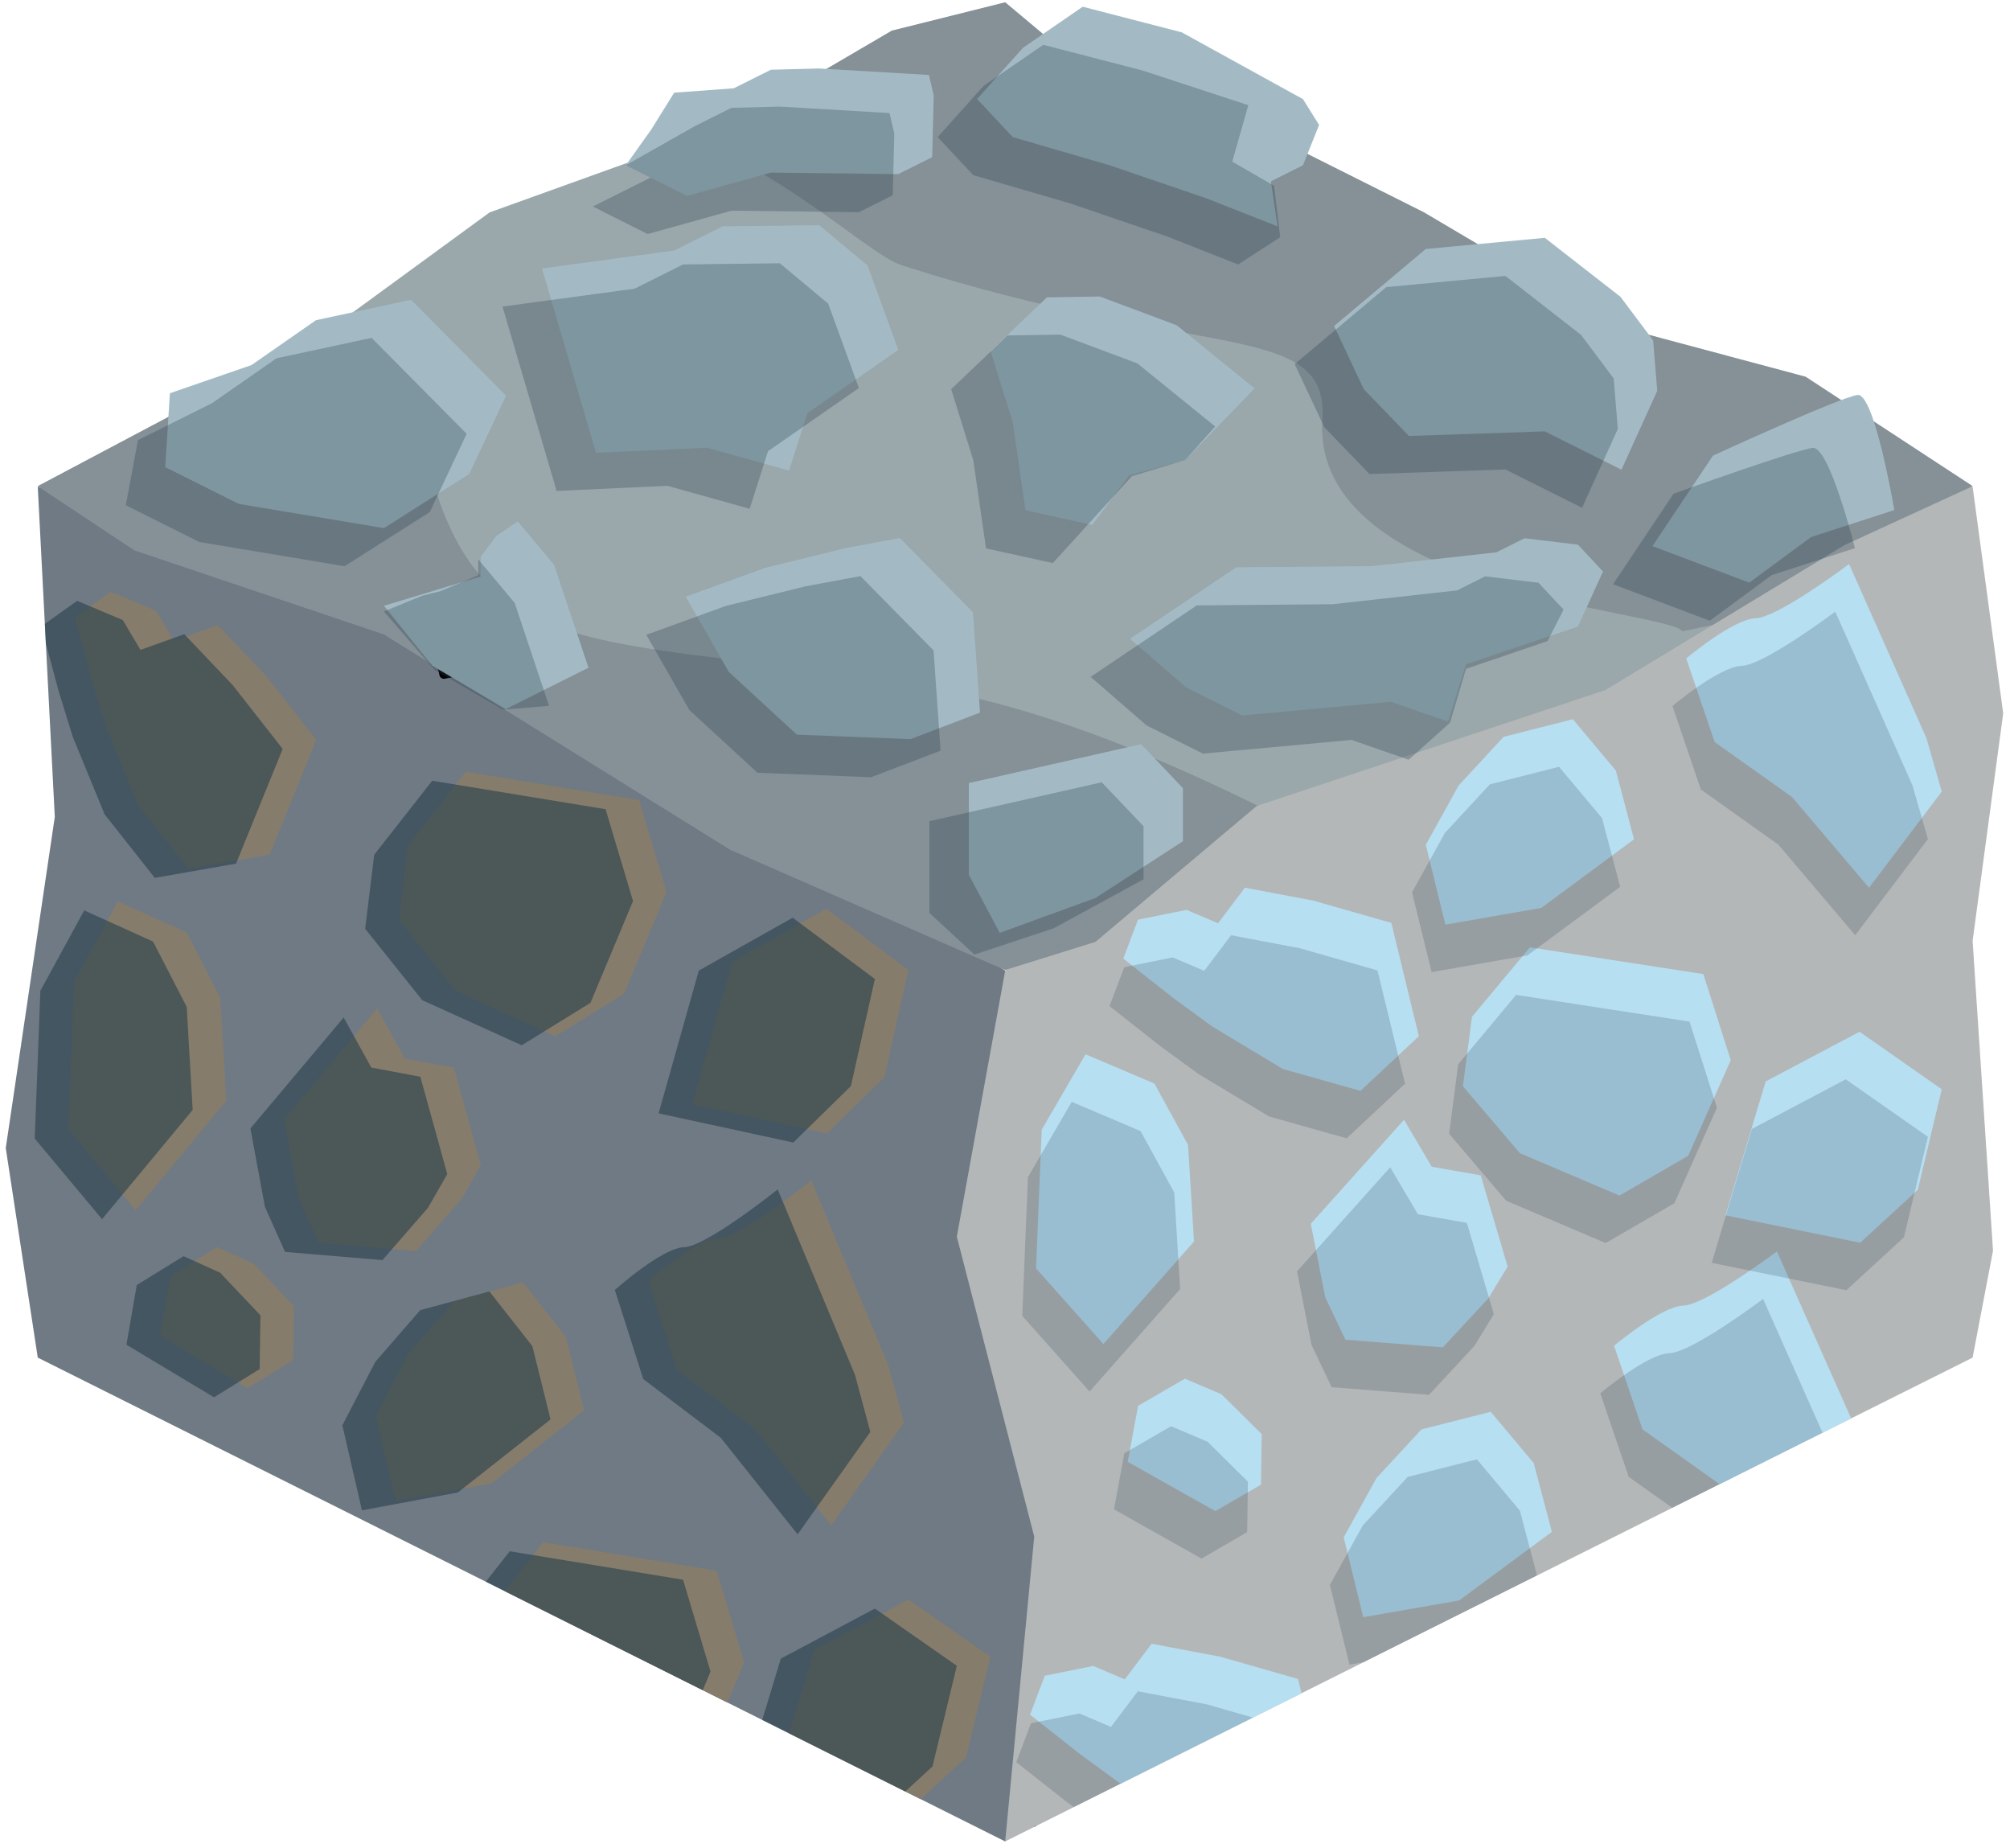 <?xml version="1.0" encoding="UTF-8" standalone="no"?><!DOCTYPE svg PUBLIC "-//W3C//DTD SVG 1.1//EN" "http://www.w3.org/Graphics/SVG/1.1/DTD/svg11.dtd"><svg width="100%" height="100%" viewBox="0 0 223 205" version="1.1" xmlns="http://www.w3.org/2000/svg" xmlns:xlink="http://www.w3.org/1999/xlink" xml:space="preserve" xmlns:serif="http://www.serif.com/" style="fill-rule:evenodd;clip-rule:evenodd;stroke-linecap:round;stroke-linejoin:round;stroke-miterlimit:1.5;"><g id="Stone_Block02"><g><g><path d="M218.853,53.991l3.393,25.136l-3.393,25.229l2.263,34.368l-2.263,11.865l-107.332,53.665c-12.005,-28.02 -23.166,-56.334 0,-96.598c28.063,-22.03 50.477,-47.093 107.332,-53.665Z" style="fill:#b4b7b8;"/><clipPath id="_clip1"><path d="M218.853,53.991l3.393,25.136l-3.393,25.229l2.263,34.368l-2.263,11.865l-107.332,53.665c-12.005,-28.02 -23.166,-56.334 0,-96.598c28.063,-22.03 50.477,-47.093 107.332,-53.665Z"/></clipPath><g clip-path="url(#_clip1)"><path d="M117.049,235.145l-7.47,-8.393l0.628,-15.381l4.862,-8.364l7.638,3.248l3.735,6.804l0.66,10.713l-10.053,11.373" style="fill:#b2a386;stroke:#000;stroke-width:1px;"/><path d="M140.59,204.861l6.48,-6.063l-3.057,-12.564l-8.623,-2.464l-7.622,-1.443l-2.977,3.95l-3.5,-1.488l-5.378,1.085l-1.634,4.32l5.651,4.448l4.24,3.091l7.816,4.703l8.604,2.425Z" style="fill:#b7dff2;"/><path d="M177.577,211.166l7.62,-4.416l4.724,-10.592l-3.045,-9.558l-19.234,-2.964l-6.431,7.697l-1.006,7.709l6.329,7.428l11.043,4.696Z" style="fill:#b2a386;stroke:#000;stroke-width:1px;"/><path d="M199.352,174.705l8.069,-10.664l-1.706,-5.942l-8.575,-19.294c0,0 -7.897,5.94 -10.383,6.016c-2.486,0.077 -7.683,4.452 -7.683,4.452l3.152,9.269l8.6,6.112l8.526,10.051Z" style="fill:#b7dff2;"/><path d="M151.25,179.378l10.639,-1.858l10.284,-7.605l-2.016,-7.625l-4.769,-5.692l-7.679,1.95l-4.985,5.388l-3.647,6.589l2.173,8.853" style="fill:#b7dff2;"/><path d="M210.062,206.892l-9.119,-6.382l-10.414,5.505l-4.462,14.856l14.945,3.037l6.388,-5.87l2.662,-11.146" style="fill:#b2a386;stroke:#000;stroke-width:1px;"/><path d="M122.416,149.08l-7.471,-8.393l0.629,-15.381l4.861,-8.364l7.639,3.248l3.734,6.804l0.66,10.713l-10.052,11.373" style="fill:#b7dff2;"/><path d="M134.835,167.612l-9.714,-5.467l1.146,-6.211l5.191,-3.009l4.057,1.726l4.47,4.429l-0.085,5.597l-5.065,2.935Z" style="fill:#b7dff2;"/><path d="M165.118,144.017l-5.042,5.43l-10.806,-0.848l-2.238,-4.698l-1.605,-8.156l10.344,-11.541l3.07,5.211l5.436,0.955l2.99,10.126l-2.149,3.521" style="fill:#b7dff2;"/><path d="M150.937,120.997l6.48,-6.062l-3.057,-12.565l-8.623,-2.464l-7.622,-1.443l-2.977,3.95l-3.5,-1.488l-5.378,1.086l-1.634,4.319l5.651,4.448l4.24,3.091l7.817,4.704l8.603,2.424Z" style="fill:#b7dff2;"/><path d="M179.675,132.611l7.621,-4.415l4.724,-10.593l-3.045,-9.558l-19.234,-2.963l-6.431,7.697l-1.006,7.708l6.329,7.428l11.042,4.696Z" style="fill:#b7dff2;"/><path d="M207.36,98.468l8.069,-10.665l-1.707,-5.941l-8.575,-19.295c0,0 -7.897,5.94 -10.382,6.017c-2.486,0.076 -7.683,4.452 -7.683,4.452l3.151,9.269l8.6,6.112l8.527,10.051Z" style="fill:#b7dff2;"/><path d="M160.363,102.559l10.639,-1.857l10.285,-7.605l-2.017,-7.626l-4.768,-5.692l-7.68,1.951l-4.984,5.388l-3.648,6.588l2.173,8.853" style="fill:#b7dff2;"/><path d="M215.429,120.827l-9.12,-6.382l-10.414,5.505l-4.461,14.856l14.945,3.037l6.387,-5.87l2.663,-11.146" style="fill:#b7dff2;"/><path d="M127.935,258.948l-9.713,-5.467l1.146,-6.211l5.191,-3.009l4.057,1.726l4.47,4.429l-0.085,5.597l-5.066,2.935Zm30.284,-23.595l-5.042,5.431l-10.806,-0.849l-2.238,-4.698l-1.605,-8.156l10.344,-11.541l3.07,5.211l5.436,0.955l2.99,10.126l-2.149,3.521Zm-42.702,5.063l-7.471,-8.393l0.629,-15.381l4.861,-8.364l7.639,3.248l3.734,6.804l0.66,10.713l-10.052,11.373Zm93.013,-28.253l-2.663,11.146l-6.387,5.87l-14.945,-3.037l4.461,-14.856l10.414,-5.505l9.12,6.382Zm-32.486,4.274l7.621,-4.416l4.723,-10.593l-3.045,-9.557l-19.233,-2.964l-6.432,7.697l-1.006,7.709l6.329,7.428l11.043,4.696Zm-36.987,-6.305l6.48,-6.063l-3.056,-12.564l-8.623,-2.464l-7.623,-1.443l-2.976,3.95l-3.5,-1.488l-5.379,1.085l-1.634,4.32l5.651,4.448l4.24,3.091l7.817,4.703l8.603,2.425Zm10.66,-25.483l10.639,-1.858l10.285,-7.605l-2.017,-7.626l-4.768,-5.691l-7.679,1.95l-4.985,5.388l-3.648,6.589l2.173,8.853Zm48.103,-4.673l8.069,-10.664l-1.707,-5.942l-8.575,-19.295c0,0 -7.897,5.941 -10.382,6.017c-2.486,0.077 -7.683,4.452 -7.683,4.452l3.151,9.269l8.6,6.112l8.527,10.051Zm-64.518,-7.093l-9.713,-5.467l1.145,-6.211l5.192,-3.009l4.056,1.726l4.47,4.429l-0.084,5.597l-5.066,2.935Zm30.283,-23.595l-5.042,5.43l-10.806,-0.848l-2.237,-4.699l-1.605,-8.155l10.343,-11.541l3.071,5.211l5.435,0.955l2.991,10.126l-2.15,3.521Zm-42.702,5.063l-7.47,-8.393l0.628,-15.381l4.862,-8.364l7.638,3.248l3.735,6.804l0.66,10.713l-10.053,11.373Zm93.013,-28.253l-2.662,11.146l-6.388,5.87l-14.945,-3.037l4.462,-14.856l10.414,-5.505l9.119,6.382Zm-35.753,11.784l7.62,-4.416l4.724,-10.592l-3.045,-9.558l-19.233,-2.963l-6.432,7.697l-1.006,7.708l6.329,7.428l11.043,4.696Zm-28.738,-11.614l6.48,-6.062l-3.057,-12.565l-8.623,-2.464l-7.622,-1.443l-2.977,3.95l-3.5,-1.488l-5.378,1.086l-1.634,4.319l5.651,4.448l4.24,3.091l7.816,4.704l8.604,2.424Zm9.425,-18.438l10.639,-1.857l10.285,-7.605l-2.016,-7.626l-4.769,-5.692l-7.679,1.95l-4.985,5.389l-3.648,6.588l2.173,8.853Zm46.997,-4.091l8.069,-10.665l-1.707,-5.941l-8.574,-19.295c0,0 -7.897,5.94 -10.383,6.017c-2.486,0.076 -7.683,4.452 -7.683,4.452l3.152,9.269l8.6,6.112l8.526,10.051Z" style="fill:#273f4b;fill-opacity:0.2;"/></g></g><path d="M4.19,53.991l45.753,14.689l61.578,38.976l-5.366,29.516l8.588,33.272l-3.222,33.81l-107.331,-53.665l-3.551,-23.242l5.44,-36.735l-1.889,-36.621" style="fill:#707a84;"/><clipPath id="_clip2"><path d="M4.19,53.991l45.753,14.689l61.578,38.976l-5.366,29.516l8.588,33.272l-3.222,33.81l-107.331,-53.665l-3.551,-23.242l5.44,-36.735l-1.889,-36.621"/></clipPath><g clip-path="url(#_clip2)"><path d="M9.682,225.967l-7.47,-8.946l0.629,-16.393l4.861,-8.916l7.639,3.462l3.734,7.253l0.66,11.418l-10.053,12.122" style="fill:#857c6c;stroke:#000;stroke-width:1px;"/><path d="M52.384,220.571l-5.042,5.788l-10.805,-0.905l-2.238,-5.007l-1.605,-8.693l10.343,-12.302l3.071,5.555l5.435,1.018l2.991,10.793l-2.15,3.753" style="fill:#857c6c;stroke:#000;stroke-width:1px;"/><path d="M33.223,193.688l6.48,-6.461l-3.057,-13.393l-8.623,-2.626l-7.622,-1.538l-2.977,4.211l-3.5,-1.587l-5.378,1.157l-1.634,4.604l5.651,4.741l4.24,3.294l7.816,5.014l8.604,2.584Z" style="fill:#857c6c;stroke:#000;stroke-width:1px;"/><path d="M70.21,200.408l7.62,-4.706l4.724,-11.29l-3.045,-10.188l-19.234,-3.158l-6.431,8.204l-1.006,8.216l6.329,7.917l11.043,5.005Z" style="fill:#857c6c;"/><path d="M92.218,169.193l8.069,-11.367l-1.707,-6.333l-8.575,-20.565c0,0 -7.897,6.331 -10.382,6.413c-2.486,0.081 -7.683,4.745 -7.683,4.745l3.152,9.88l8.599,6.514l8.527,10.713Z" style="fill:#857c6c;"/><path d="M43.883,166.526l10.639,-1.979l10.285,-8.106l-2.017,-8.128l-4.768,-6.067l-7.68,2.079l-4.984,5.743l-3.648,7.023l2.173,9.435" style="fill:#857c6c;"/><path d="M109.881,183.771l-9.093,-6.349l-10.432,5.55l-4.516,14.885l14.93,2.979l6.408,-5.9l2.703,-11.165" style="fill:#857c6c;"/><path d="M15.049,134.233l-7.471,-8.946l0.629,-16.393l4.861,-8.916l7.639,3.462l3.734,7.253l0.661,11.418l-10.053,12.122" style="fill:#857c6c;"/><path d="M27.468,153.986l-9.714,-5.827l1.146,-6.621l5.191,-3.206l4.057,1.839l4.47,4.721l-0.085,5.965l-5.065,3.129Z" style="fill:#857c6c;"/><path d="M51.2,132.98l-5.042,5.788l-10.806,-0.905l-2.238,-5.007l-1.605,-8.693l10.344,-12.302l3.07,5.555l5.436,1.018l2.99,10.793l-2.149,3.753" style="fill:#857c6c;"/><path d="M20.897,96.374l9.014,-1.578l5.175,-12.725l-5.559,-7.096l-5.362,-5.63l-4.853,1.742l-1.958,-3.307l-5.07,-2.136l-3.978,2.836l1.911,7.124l1.585,5.13l3.528,8.589l5.567,7.051Z" style="fill:#857c6c;"/><path d="M61.611,114.942l7.62,-4.707l4.724,-11.29l-3.045,-10.188l-19.233,-3.158l-6.432,8.204l-1.006,8.216l6.329,7.917l11.043,5.006Z" style="fill:#857c6c;"/><path d="M97.352,69.812l8.069,-11.367l-1.707,-6.333l-8.574,-20.565c0,0 -7.897,6.331 -10.383,6.413c-2.486,0.081 -7.683,4.745 -7.683,4.745l3.152,9.88l8.599,6.514l8.527,10.713Z" style="fill:#857c6c;stroke:#000;stroke-width:1px;"/><path d="M49.249,74.792l10.639,-1.979l10.285,-8.106l-2.016,-8.128l-4.769,-6.067l-7.679,2.079l-4.985,5.743l-3.648,7.023l2.173,9.435" style="fill:#857c6c;stroke:#000;stroke-width:1px;"/><path d="M100.788,107.592l-9.119,-6.802l-10.414,5.868l-4.462,15.834l14.946,3.237l6.387,-6.256l2.662,-11.881" style="fill:#857c6c;"/><path d="M18.374,246.722l-9.713,-5.827l1.146,-6.621l5.191,-3.206l4.057,1.839l4.47,4.72l-0.085,5.966l-5.066,3.129Zm30.284,-25.149l-5.042,5.788l-10.806,-0.905l-2.238,-5.008l-1.605,-8.692l10.344,-12.302l3.07,5.555l5.436,1.018l2.99,10.793l-2.149,3.753Zm-42.702,5.396l-7.471,-8.946l0.629,-16.394l4.861,-8.915l7.639,3.462l3.734,7.253l0.66,11.418l-10.052,12.122Zm100.199,-42.196l-2.704,11.165l-6.408,5.9l-14.93,-2.979l4.516,-14.885l10.433,-5.551l9.093,6.35Zm-39.672,16.637l7.621,-4.707l4.723,-11.29l-3.045,-10.187l-19.233,-3.158l-6.432,8.203l-1.006,8.217l6.329,7.917l11.043,5.005Zm-36.987,-6.72l6.48,-6.462l-3.056,-13.392l-8.623,-2.626l-7.623,-1.538l-2.976,4.21l-3.5,-1.586l-5.379,1.157l-1.633,4.604l5.65,4.741l4.241,3.294l7.816,5.014l8.603,2.584Zm58.995,-24.495l8.069,-11.367l-1.707,-6.333l-8.574,-20.565c0,0 -7.897,6.331 -10.383,6.412c-2.486,0.082 -7.683,4.746 -7.683,4.746l3.152,9.879l8.6,6.515l8.526,10.713Zm-48.335,-2.667l10.639,-1.979l10.285,-8.106l-2.017,-8.128l-4.768,-6.067l-7.679,2.079l-4.985,5.743l-3.648,7.023l2.173,9.435Zm-16.415,-12.54l-9.713,-5.827l1.145,-6.621l5.192,-3.206l4.056,1.838l4.47,4.721l-0.084,5.966l-5.066,3.129Zm23.732,-21.006l-5.042,5.788l-10.806,-0.905l-2.237,-5.008l-1.606,-8.692l10.344,-12.302l3.07,5.555l5.436,1.018l2.991,10.793l-2.15,3.753Zm-36.151,1.253l-7.47,-8.946l0.628,-16.394l4.862,-8.915l7.639,3.462l3.734,7.252l0.66,11.419l-10.053,12.122Zm85.74,-26.641l-2.663,11.88l-6.387,6.256l-14.945,-3.236l4.461,-15.835l10.414,-5.867l9.12,6.802Zm-39.178,7.349l7.621,-4.706l4.724,-11.29l-3.045,-10.188l-19.234,-3.158l-6.432,8.204l-1.005,8.216l6.328,7.917l11.043,5.005Zm-40.713,-18.567l9.014,-1.578l5.175,-12.725l-5.559,-7.096l-5.363,-5.631l-4.853,1.743l-1.958,-3.307l-5.069,-2.136l-3.979,2.835l1.911,7.125l1.585,5.13l3.529,8.589l5.567,7.051Zm32.928,-25.797l6.063,2.236l10.284,-8.106l-2.016,-8.128l-4.769,-6.067l-7.679,2.079l-4.984,5.743l-3.648,7.022l6.749,5.221Zm43.526,-0.765l8.069,-11.367l-1.706,-6.333l-8.575,-20.565c0,0 -7.897,6.331 -10.383,6.413c-2.486,0.081 -7.683,4.745 -7.683,4.745l3.152,9.879l8.6,6.515l8.526,10.713Z" style="fill:#273f4b;fill-opacity:0.6;"/></g></g><path d="M218.853,53.923l-18.529,-12.134l-20.978,-5.611l-21.367,-12.624l-15.816,-7.931l-14.542,-1.882l-16.1,-13.484l-12.577,3.143l-18.161,10.633l-26.466,9.528l-18.93,13.829l-31.197,16.533l10.733,7.115l27.672,9.322l38.415,23.881l30.511,13.348l10.007,-3.117l17.887,-15.068l38.681,-12.859l26.622,-16.123l14.135,-6.499Z" style="fill:#9aa7ab;"/><clipPath id="_clip3"><path d="M218.853,53.923l-18.529,-12.134l-20.978,-5.611l-21.367,-12.624l-15.816,-7.931l-14.542,-1.882l-16.1,-13.484l-12.577,3.143l-18.161,10.633l-26.466,9.528l-18.93,13.829l-31.197,16.533l10.733,7.115l27.672,9.322l38.415,23.881l30.511,13.348l10.007,-3.117l17.887,-15.068l38.681,-12.859l26.622,-16.123l14.135,-6.499Z"/></clipPath><g clip-path="url(#_clip3)"><path d="M-7.838,21.033c0,0 25.752,7.572 44.227,16.79c10.717,5.347 10.436,12.285 12.302,17.627c6.806,19.49 22.135,14.676 56.519,21.331c14.621,2.83 30.457,10.551 38.511,14.708c16.652,8.595 35.774,8.946 35.774,8.946l-153.846,33.017l-67.966,-77.834l34.479,-34.585Z" style="fill:#707a84;fill-opacity:0.5;"/><path d="M186.653,70.023c-1.62,-2.35 -41.14,-4.125 -39.943,-23.447c0.693,-11.186 -13.274,-6.448 -46.624,-17.141c-3.266,-1.048 -10.017,-7.712 -20.764,-13.078c-26.494,-13.227 -64.207,-12.397 -64.207,-12.397l153.225,-35.789l73.088,90.564l-54.775,11.288Z" style="fill:#707a84;fill-opacity:0.5;"/></g><g><g><path d="M26.495,55.896l-8.162,-4.082l0.517,-8.196l9.045,-3.122l7.158,-4.979l10.548,-2.268l10.546,10.64l-4.09,8.688l-9.462,6.002l-16.1,-2.683Z" style="fill:#a3bac5;"/><path d="M74.794,27.79l-14.664,1.99l5.999,20.445l12.295,-0.564l9.123,2.541l2.034,-6.383l10.081,-7.005l-3.402,-9.358l-5.366,-4.479l-10.733,0.13l-5.367,2.683Z" style="fill:#a3bac5;"/><path d="M99.662,19.312l-14.135,-0.172l-9.298,2.591l-3.035,-1.518l-3.766,-1.883l2.821,-3.956l2.545,-4.094l6.616,-0.487l4.117,-2.058l5.367,-0.138l12.168,0.717l0.532,2.274l-0.174,6.845l-3.758,1.879Z" style="fill:#a3bac5;"/><path d="M131.112,3.587l-10.99,-2.843l-6.618,4.55l-5.1,5.691l3.956,4.218l10.733,3.127l10.733,3.66l7.91,3.118l-0.735,-4.999l3.558,-1.779l1.789,-4.473l-1.789,-2.862l-13.447,-7.408" style="fill:#a3bac5;"/><path d="M122.014,32.888l8.542,3.191l8.637,7.002l-7.698,7.954l-6.216,1.686l-4.098,5.503l-7.41,-1.623l-1.411,-9.774l-2.455,-7.885l6.25,-5.961l5.859,-0.093Z" style="fill:#a3bac5;"/><path d="M171.392,26.379l-13.21,1.239l-10.169,8.538l3.294,7.014l5.008,5.187l15.077,-0.511l8.505,4.252l3.967,-8.749l-0.459,-5.597l-3.624,-4.834l-8.389,-6.539Z" style="fill:#a3bac5;"/><path d="M152.231,62.793l-15.078,0.133l-11.775,7.927l6.22,5.395l6.228,3.114l16.501,-1.517l6.332,2.2l1.975,-6.354l12.428,-4.187l2.785,-6.111l-2.786,-2.98l-5.915,-0.711l-3.12,1.56l-13.795,1.531" style="fill:#a3bac5;"/><path d="M206.099,43.81c-1.867,0.206 -16.056,6.73 -16.056,6.73l-6.708,10.036l10.733,4.051l6.867,-5.059l9.232,-2.991c0,0 -2.2,-12.972 -4.068,-12.767Z" style="fill:#a3bac5;"/><path d="M99.833,59.674l8.115,8.245l0.779,11.123l-7.715,2.942l-12.603,-0.498l-7.551,-6.958l-4.782,-8.342l8.836,-3.206l8.821,-2.168l6.1,-1.138" style="fill:#a3bac5;"/><path d="M57.441,57.827l4.035,4.826l3.813,11.412l-9.177,4.588l-8.151,-4.808l-5.366,-6.652l10.733,-3.248l0,-2.181l1.741,-2.315l2.372,-1.622Z" style="fill:#a3bac5;"/><path d="M126.608,82.545l4.634,4.876l0,5.889l-9.703,6.295l-10.622,3.868l-3.426,-6.438l0,-10.177l19.117,-4.313Z" style="fill:#a3bac5;"/></g><g><g opacity="0.3"><path d="M22.121,60.123l-8.163,-4.081l1.352,-7.224l8.21,-4.095l7.159,-4.979l10.548,-2.267l10.545,10.639l-4.089,8.688l-9.463,6.002l-16.099,-2.683Z" style="fill:#273f4b;"/><path d="M70.42,32.018l-14.665,1.99l5.999,20.445l12.296,-0.565l9.122,2.542l2.035,-6.384l10.081,-7.005l-3.402,-9.357l-5.367,-4.48l-10.733,0.13l-5.366,2.684Z" style="fill:#273f4b;"/><path d="M95.288,23.539l-14.135,-0.172l-9.298,2.591l-3.036,-1.518l-3.038,-1.54l6.394,-3.197l-2.747,-1.373l7.608,-4.309l4.117,-2.059l5.366,-0.138l12.169,0.718l0.532,2.273l-0.175,6.846l-3.757,1.878Z" style="fill:#273f4b;"/><path d="M126.737,7.815l-10.989,-2.843l-6.619,4.549l-5.099,5.692l3.956,4.218l10.733,3.126l10.733,3.661l7.91,3.117l4.67,-3.021l-0.683,-5.709l-4.641,-2.676l1.789,-6.261l-11.76,-3.853" style="fill:#273f4b;"/><path d="M117.639,37.115l8.543,3.192l8.636,7.001l-3.319,3.715l-5.923,1.795l-8.77,9.634l-7.41,-1.624l-1.41,-9.773l-2.455,-7.886l6.25,-5.96l5.858,-0.094Z" style="fill:#273f4b;"/><path d="M167.018,30.607l-13.211,1.239l-10.168,8.538l3.294,7.013l5.008,5.187l15.077,-0.511l8.504,4.252l3.968,-8.749l-0.46,-5.596l-3.623,-4.834l-8.389,-6.539Z" style="fill:#273f4b;"/><path d="M147.856,67.021l-15.077,0.132l-11.775,7.927l6.219,5.395l6.229,3.114l16.5,-1.517l6.333,2.201l4.593,-4.119l1.769,-5.967l9.049,-3.08l1.776,-3.487l-2.786,-2.98l-5.914,-0.711l-3.121,1.561l-13.795,1.531" style="fill:#273f4b;"/><path d="M201.107,49.683c-1.867,0.206 -15.439,5.084 -15.439,5.084l-6.708,10.037l10.733,4.05l6.868,-5.059l9.232,-2.99c0,0 -2.818,-11.327 -4.686,-11.122Z" style="fill:#273f4b;"/><path d="M95.459,63.902l8.114,8.245l0.779,11.122l-7.714,2.943l-12.603,-0.499l-7.551,-6.957l-4.782,-8.342l8.836,-3.207l8.82,-2.168l6.101,-1.137" style="fill:#273f4b;"/><path d="M53.067,62.054l4.035,4.826l3.812,11.412l-5.113,0.424l-7.56,-4.376l-5.646,-6.514l4.233,-1.738l2.016,-0.504l4.213,-1.768l0.01,-1.762Z" style="fill:#273f4b;"/><path d="M122.233,86.773l4.635,4.875l0,5.89l-9.973,5.429l-8.784,2.916l-4.995,-4.62l0,-10.178l19.117,-4.312Z" style="fill:#273f4b;"/></g></g></g></g></svg>